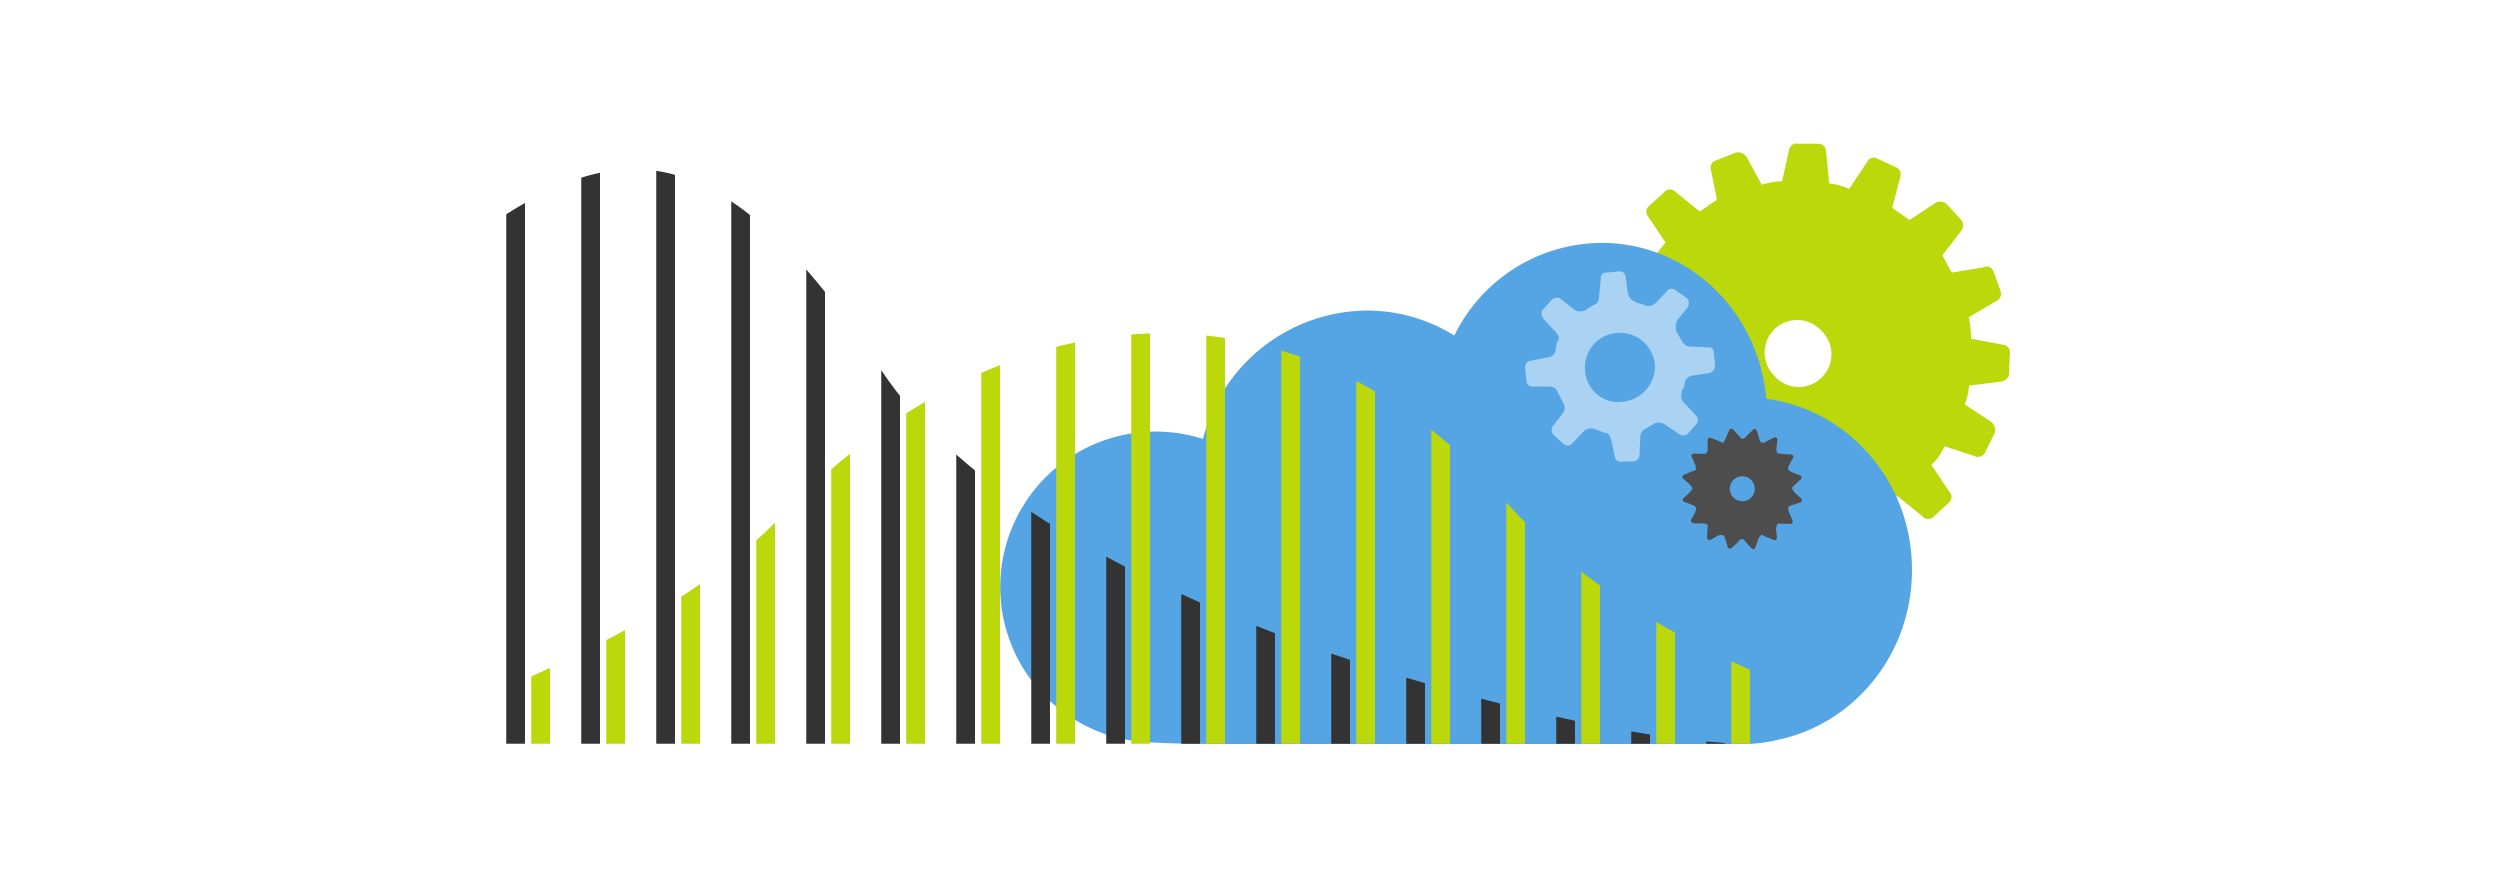 <svg id="ICONS" xmlns="http://www.w3.org/2000/svg" viewBox="0 0 400 140"><defs><clipPath id="clip-path"><path class="cls-1" d="M322 120H53.47s49-14.13 71-36.86c41.39-42.73 88.09-35.56 115.8-3.59S322 120 322 120z"/></clipPath><clipPath id="clip-path-2"><path class="cls-1" d="M76.91 37c21.31-14.92 38.36-17 63.94 22S251 117.32 274.4 118.74 74.07 123 74.07 123z"/></clipPath><style>.cls-1{fill:none}.cls-3{fill:#55a5e4}</style></defs><path d="M313.73 37a1.36 1.36 0 00.08-1.79l-2.4-2.63a1.6 1.6 0 00-1.79-.08l-4.08 2.69c-.87-.58-1.92-1.35-2.79-1.93l1.31-5a1.22 1.22 0 00-.65-1.47l-3-1.39a1.13 1.13 0 00-1.64.46l-2.9 4.36a10.47 10.47 0 00-3.2-.86l-.49-5.06A1.23 1.23 0 00291 23h-3.42c-.53-.2-1.09.31-1.3.84L285.14 29a10.57 10.57 0 00-3.26.57L279.39 25a1.81 1.81 0 00-1.59-.61l-3.3 1.29a1.22 1.22 0 00-.78 1.4l1 4.9c-.92.5-1.86 1.35-2.78 1.85l-4-3.24a1.16 1.16 0 00-1.62.11l-2.44 2.23a1.16 1.16 0 00-.25 1.61l2.86 4.27a14.68 14.68 0 00-2.12 3l-5-1.66a1.57 1.57 0 00-1.66.82l-1.4 3a1.55 1.55 0 00.64 1.83l4.19 2.71c-.41 1.06-.46 2.14-.87 3.2l-5.06.49a1.57 1.57 0 00-1.14 1.39l-.07 3.19a1.56 1.56 0 001 1.48l5.18.77a21.19 21.19 0 00.55 3.62l-4.61 2.49a1.13 1.13 0 00-.61 1.59l1.12 3.11a1.68 1.68 0 001.57 1l5.09-1.21 1.49 2.76-3.24 4a1.69 1.69 0 00.11 1.62l2.4 2.63a1.37 1.37 0 001.61.25l4.27-2.89c.87.58 1.92 1.35 2.79 1.93l-1.31 5a1.22 1.22 0 00.65 1.47l3.17 1.6a1.54 1.54 0 001.64-.47l2.71-4.19c1.08 0 2.14.46 3.22.5l.3 5.23a1.56 1.56 0 001.39 1.14l3.4.33a2.17 2.17 0 001.31-1.2l.95-5c1.26-.12 2.36-.43 3.62-.56l2.32 4.42a1.23 1.23 0 001.59.61l3.11-1.12a1.46 1.46 0 001-1.58l-1-4.9a12.91 12.91 0 002.78-1.85l4 3.24a1.2 1.2 0 001.79.08l2.44-2.23a1.2 1.2 0 00.08-1.79l-2.86-4.27a9 9 0 002.11-3l5 1.66a1.22 1.22 0 001.47-.65l1.58-3.17a1.81 1.81 0 00-.46-1.64l-4.36-2.89a9.17 9.17 0 00.68-3l5.25-.66c.55-.15 1.11-.67 1.13-1l.17-3.59a1.23 1.23 0 00-1.2-1.31l-5-.94a19.58 19.58 0 00-.38-3.44l4.25-2.51a1.31 1.31 0 00.8-1.76l-1.12-3.11a1.13 1.13 0 00-1.59-.61l-5.08.85-1.49-2.77 2.95-3.85m-22.15 16.08a5.21 5.21 0 01-.35 7.54 5.16 5.16 0 01-7.35-.51 5.21 5.21 0 117.7-7" fill="#bad80a"/><path class="cls-3" d="M282.59 63.8c-1.17-14-12.52-24.94-26.36-24.94a26.38 26.38 0 00-23.54 14.83 26.4 26.4 0 00-14.06-4 27.3 27.3 0 00-26.16 20.54 24.87 24.87 0 00-18.12 46.21 23.56 23.56 0 007.74 2.17l.62.06c3.58.32 8.5.37 15.91.37H279a22.22 22.22 0 005.21-.62c12.36-2.46 21.7-13.68 21.7-27.15.09-14.12-10.14-25.73-23.32-27.47z"/><g clip-path="url(#clip-path)"><path d="M86.5 119V23m12 96V23m12 96V23m12 96V23m12 96V23m12 96V23m12 96V23m12 96V23m12 96V23m12 96V23m12 96V23m12 96V23m12 96V23m12 96V23m12 96V23m12 96V23m12 96V23" stroke="#bad80a" stroke-miterlimit="10" stroke-width="3" fill="none"/></g><g clip-path="url(#clip-path-2)"><path d="M81 23h3v96h-3zm12 0h3v96h-3zm12 0h3v96h-3zm12 0h3v96h-3zm12 0h3v96h-3zm12 0h3v96h-3zm12 0h3v96h-3zm12 0h3v96h-3zm12 0h3v96h-3zm12 0h3v96h-3zm12 0h3v96h-3zm12 0h3v96h-3zm12 0h3v96h-3zm12 0h3v96h-3zm12 0h3v96h-3zm12 0h3v96h-3zm12 0h3v96h-3z" fill="#333"/></g><path d="M258.38 73.18a1 1 0 00.95.7l2.13-.07a1.09 1.09 0 00.87-1.11l.12-2.61a1.51 1.51 0 011.05-1.59c.34-.31.84-.45 1.18-.76a1.83 1.83 0 011.79.24l2.38 1.58a1.24 1.24 0 001.15-.11l1.55-1.73a1.13 1.13 0 00-.27-1.32l-1.87-2a1.33 1.33 0 01-.25-1.65l-.16-.17a1.77 1.77 0 00.54-1.12c0-.65.39-1.29 1.54-1.4l2.47-.38a1.29 1.29 0 00.87-1.1l-.22-2.3a.8.8 0 00-.95-.7l-2.61-.12a1.56 1.56 0 01-1.59-1.05c-.31-.34-.45-.84-.76-1.18a2.62 2.62 0 01.09-2l1.62-2.05a1.18 1.18 0 00-.1-1.48l-1.74-1.22a1 1 0 00-1.31-.06l-1.89 2a1.67 1.67 0 01-1.82.41 5.05 5.05 0 00-1.29-.39l-.16-.17a1.72 1.72 0 01-1.24-1.36l-.36-2.8a1 1 0 00-.95-.7l-2.3.22a.8.8 0 00-.7.95l-.29 2.77c0 1-.39 1.29-.88 1.43-.34.31-.84.45-1.18.77a1.72 1.72 0 01-2-.09l-2.21-1.73a1.27 1.27 0 00-1.32.27l-1.55 1.73a1.44 1.44 0 00.27 1.32l1.87 2c.62.68.76 1.18.25 1.65 0 .33-.2.81-.23 1.46-.19.48-.37 1-1.52 1.07l-2.64.53a1 1 0 00-.7.95l.22 2.3a1 1 0 00.78.85h2.78c1 0 1.29.38 1.43.88a14.6 14.6 0 01.78 1.56 1.46 1.46 0 01.08 1.8l-1.74 2.21a1.27 1.27 0 00.27 1.32l1.53 1.37a1 1 0 001.31.06l1.89-2a1.66 1.66 0 011.82-.41l1.45.56c.65 0 1 .37 1.24 1.36l.53 2.64m6.41-14.92a5.75 5.75 0 01-5.18 6 5.33 5.33 0 01-6-5.18 5.49 5.49 0 015-5.82 5.56 5.56 0 016.15 5" fill="#aad2f2"/><path d="M282.63 70.61a.68.68 0 01-.8.16c-.1.09-.28-.31-.37-.61l-.34-1.2c-.18-.4-.57-.42-.69-.13l-.93.85a1.06 1.06 0 01-.82.56l-.47-.52-.85-.93c-.28-.31-.58-.22-.7.07l-.55 1.26a2.89 2.89 0 01-.43.77 5.79 5.79 0 01-.68-.33l-1.17-.45c-.39-.22-.59 0-.61.37v1.29a1 1 0 01-.23.78 2.42 2.42 0 01-.7.07l-1.18-.05c-.39 0-.6.17-.42.57l.54 1.21c.09.3.16.8.16.8a2.36 2.36 0 01-.7.27l-1.21.54c-.3.09-.41.38-.13.69l1 .83a4.92 4.92 0 01.46.71 5 5 0 01-.53.67l-.93.85c-.21.19-.12.49.17.6l1.17.45c.29.11.68.33.67.52a2.59 2.59 0 01-.13.69l-.65 1.16c-.11.29.08.5.37.61h1.29a1.94 1.94 0 01.88.14.75.75 0 01.07.7l-.06 1.38c0 .39.27.51.57.42l1.12-.64a1 1 0 01.89-.06c.1-.09.19.21.37.61l.34 1.2c.18.4.48.32.69.13l.93-.85a1.06 1.06 0 01.82-.56l.47.52.85.93c.28.31.58.22.69-.07l.46-1.36a2.07 2.07 0 01.52-.67 5.85 5.85 0 01.68.33l1.17.45c.39.21.59 0 .61-.37l-.14-1.19a2.11 2.11 0 01.24-1h.79l1.18.05c.39 0 .51-.27.42-.57l-.55-1.26c-.09-.3-.16-.8-.16-.8a1.52 1.52 0 01.61-.37l1.31-.44c.3-.09.41-.38.13-.69l-.95-.83a3.05 3.05 0 01-.46-.71c-.09-.1.22-.39.42-.57l1-.94c.21-.19.12-.49-.17-.6l-1.17-.45c-.29-.11-.77-.43-.67-.53-.09-.1 0-.39.13-.69l.65-1.16c.11-.29-.08-.5-.47-.52l-1.18-.05a5.48 5.48 0 01-.88-.14 1.28 1.28 0 01-.16-.8l.16-1.28c0-.39-.27-.51-.57-.42z" fill="#4d4d4d"/><circle class="cls-3" cx="278.77" cy="78.2" r="2"/></svg>